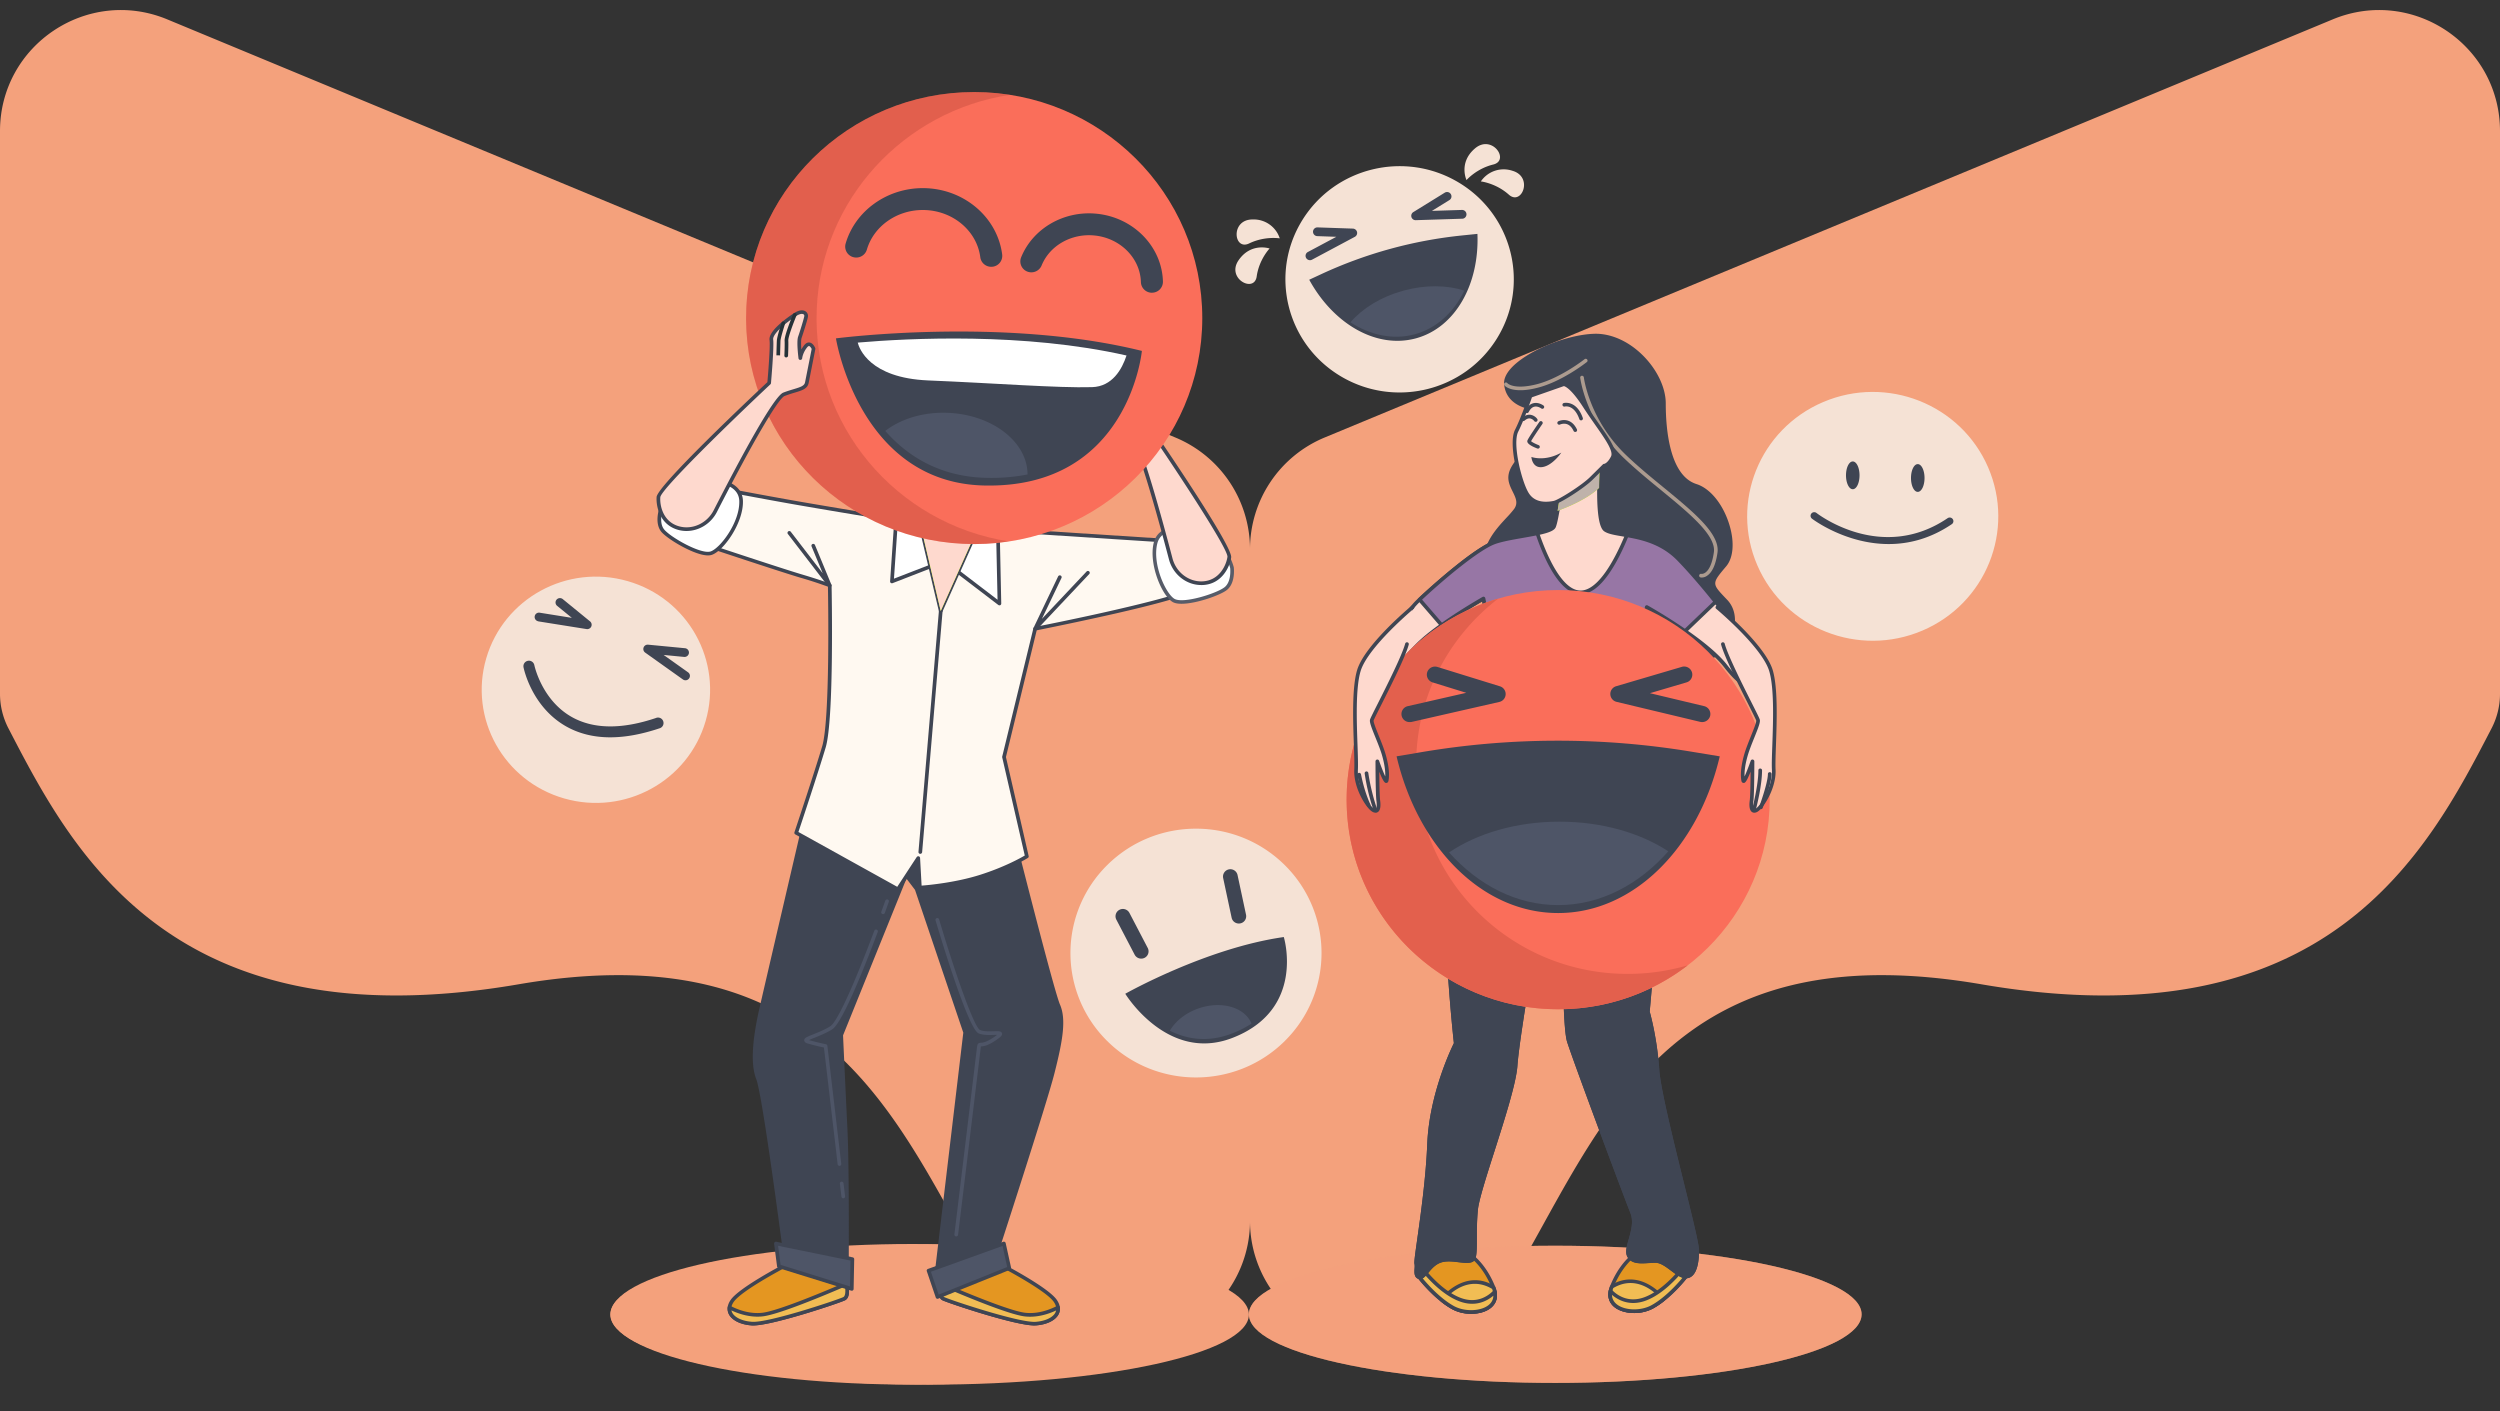 <svg xmlns="http://www.w3.org/2000/svg" width="186" height="105" fill="none"><rect width="100%" height="100%" fill="#333333" stroke="none"/><path fill="#F4A17C" fill-rule="evenodd" d="M.629 54.191c4.757 9.183 12.159 23.47 37.945 19.042 20.76-3.566 26.886 7.517 32.63 17.91.967 1.748 1.922 3.476 2.934 5.112 1.452 2.345 4.091 3.593 6.85 3.593H84a9 9 0 0 0 9-9V40.864a9 9 0 0 0-5.552-8.313l-75-31.108C6.522-1.015 0 3.34 0 9.756V51.62c0 .895.217 1.777.629 2.572Zm184.742 0c-4.757 9.183-12.159 23.47-37.945 19.042-20.759-3.566-26.886 7.517-32.631 17.91-.966 1.748-1.921 3.476-2.934 5.112-1.451 2.345-4.091 3.593-6.849 3.593H102a9 9 0 0 1-9-9V40.864a9 9 0 0 1 5.552-8.313l75-31.108C179.478-1.015 186 3.34 186 9.756V51.62c0 .895-.217 1.777-.629 2.572Z" clip-rule="evenodd"/><path fill="#F5E2D5" d="M110.175 13.498s1.122.125 2.083.985c.961.86 1.847-1.332.257-1.78a2.05 2.05 0 0 0-2.34.795Zm-1.067-.1s.733-.851 1.99-1.158c1.256-.306-.08-2.261-1.344-1.21-1.262 1.056-.646 2.368-.646 2.368Zm-14.65 5.09s-.78.808-.96 2.08c-.181 1.269-2.28.151-1.35-1.202.928-1.353 2.31-.878 2.31-.878Zm.756-.754s-1.114-.187-2.277.377c-1.163.564-1.404-1.785.25-1.782a2.036 2.036 0 0 1 2.027 1.405Zm16.178 7.416c2.435-3.974 1.158-9.15-2.852-11.563-4.01-2.413-9.235-1.147-11.67 2.826-2.435 3.974-1.158 9.15 2.852 11.564 4.011 2.412 9.235 1.147 11.67-2.827Z"/><path fill="#3F4553" d="M97.548 19.347a.33.33 0 0 1-.375-.16.322.322 0 0 1 .134-.439l2.116-1.13-1.418-.05a.328.328 0 0 1-.317-.336.328.328 0 0 1 .339-.314l2.627.09a.33.33 0 0 1 .309.251.324.324 0 0 1-.164.361l-3.183 1.7a.515.515 0 0 1-.068.027Zm11.325-3.086a.36.36 0 0 1-.077.011l-3.456.109a.325.325 0 0 1-.187-.602l2.335-1.443a.329.329 0 0 1 .451.103.322.322 0 0 1-.104.448l-1.299.802 2.238-.07a.328.328 0 0 1 .099.642Zm-11.467 4.551c1.8 3.29 4.997 5.163 7.941 4.36 2.942-.803 4.724-4.035 4.574-7.771l-1.136.116a32.827 32.827 0 0 0-10.484 2.88l-.895.415Z"/><path fill="#4E5567" d="M108.949 21.623c-1.275-.415-2.887-.45-4.532 0-1.677.458-3.065 1.328-3.943 2.359 1.491.957 3.177 1.326 4.789.887 1.631-.448 2.901-1.638 3.686-3.246Z"/><path fill="#F5E2D5" d="M52.497 53.653c1.301-4.466-1.298-9.132-5.806-10.42-4.508-1.29-9.216 1.286-10.517 5.752-1.301 4.467 1.298 9.132 5.806 10.421 4.508 1.29 9.216-1.286 10.517-5.753Z"/><path fill="#3F4553" d="M39.995 46.21a.324.324 0 0 1 .178-.622l2.373.38-1.095-.892a.324.324 0 0 1-.044-.459.331.331 0 0 1 .463-.043l2.03 1.657c.115.092.15.252.09.385a.328.328 0 0 1-.35.187l-3.571-.57c-.028-.008-.052-.013-.074-.024Zm10.881 4.379a.339.339 0 0 1-.068-.038L48 48.552a.325.325 0 0 1 .224-.588l2.737.263c.18.016.312.176.296.355a.328.328 0 0 1-.359.293l-1.524-.147 1.82 1.294a.32.32 0 0 1 .074.453.328.328 0 0 1-.392.114Zm-5.47 4.268c-1.24 0-2.346-.277-3.309-.827-2.537-1.451-3.123-4.266-3.147-4.385a.41.41 0 0 1 .805-.157c.005.024.544 2.578 2.76 3.842 1.615.922 3.728.952 6.282.09a.408.408 0 1 1 .262.77c-1.322.442-2.542.667-3.653.667Z"/><path fill="#F5E2D5" d="M95.586 77.452a9.195 9.195 0 0 0 0-13.088c-3.647-3.615-9.561-3.615-13.21 0a9.195 9.195 0 0 0 .001 13.088c3.648 3.614 9.562 3.614 13.21 0Z"/><path fill="#3F4553" d="M83.72 73.936s6.007-3.398 11.795-4.22c0 0 1.661 5.424-3.873 7.523-4.797 1.82-7.922-3.303-7.922-3.303Zm1.185-2.614a.55.55 0 0 1-.487-.293l-1.363-2.609a.542.542 0 0 1 .235-.732.551.551 0 0 1 .74.233l1.362 2.609a.542.542 0 0 1-.487.792Zm7.263-2.612a.545.545 0 0 1-.534-.428L91 65.312a.547.547 0 0 1 1.07-.225l.635 2.97a.542.542 0 0 1-.536.653Z"/><path fill="#4E5567" d="M93.112 76.157c-.504-1.229-2.263-1.73-3.982-1.117-.952.341-1.691.954-2.093 1.645 1.245.621 2.794.9 4.572.225a7.65 7.65 0 0 0 1.503-.753Z"/><path fill="#F5E2D5" d="M143.018 46.92c4.739-2.018 6.931-7.46 4.895-12.157-2.036-4.696-7.529-6.868-12.269-4.85-4.739 2.017-6.931 7.46-4.895 12.156 2.036 4.696 7.529 6.868 12.269 4.85Z"/><path fill="#3F4553" d="M140.522 40.477c-3.226 0-5.676-1.86-5.711-1.888a.27.27 0 0 1-.047-.38.275.275 0 0 1 .383-.045c.197.151 4.88 3.696 9.757.387a.276.276 0 0 1 .38.07.268.268 0 0 1-.071.378c-1.62 1.098-3.235 1.478-4.691 1.478Zm2.663-4.914c0 .57-.224 1.033-.504 1.033-.279 0-.503-.46-.503-1.033 0-.572.224-1.033.503-1.033.28 0 .504.464.504 1.033Zm-4.836-.198c0 .57-.224 1.033-.503 1.033s-.504-.46-.504-1.033c0-.57.225-1.033.504-1.033s.503.461.503 1.033Z"/><path fill="#F4A17C" d="M115.71 102.889c12.588 0 22.793-2.285 22.793-5.104 0-2.818-10.205-5.103-22.793-5.103s-22.792 2.285-22.792 5.103c0 2.819 10.204 5.104 22.792 5.104Z"/><path fill="#F4A17C" d="M115.71 102.889c12.588 0 22.793-2.285 22.793-5.104 0-2.818-10.205-5.103-22.793-5.103s-22.792 2.285-22.792 5.103c0 2.819 10.204 5.104 22.792 5.104Z" opacity=".5"/><path fill="#3F4553" d="M113.946 30.322s-1.746-.158-1.905-1.73c-.158-1.573 3.971-3.542 6.59-3.62 2.622-.08 5.162 2.754 5.162 5.035 0 2.28.397 5.507 2.381 6.136 1.984.63 3.336 4.486 2.143 5.901-1.191 1.416-1.111 1.416.079 2.677 1.19 1.258.159 3.462-.635 3.934s-3.177 1.18-8.497.708-8.498-5.272-8.736-7.24c-.238-1.966 1.587-3.306 2.222-4.17.635-.866-.476-1.574-.397-2.52.08-.944 1.27-1.73 1.588-2.52.323-.783.005-2.591.005-2.591Z"/><path fill="#3F4553" d="M122.515 49.653a36.83 36.83 0 0 1-3.26-.157c-5.577-.497-8.637-5.53-8.859-7.357-.194-1.595.901-2.771 1.697-3.631a7.93 7.93 0 0 0 .553-.635c.32-.439.126-.832-.099-1.29-.177-.358-.358-.727-.322-1.158.049-.6.492-1.115.922-1.61.284-.332.553-.644.676-.947.26-.643.065-2.045.008-2.427-.4-.068-1.779-.407-1.924-1.839-.038-.371.129-.767.49-1.177 1.147-1.293 4.116-2.53 6.231-2.592 1.196-.032 2.474.523 3.525 1.535 1.098 1.055 1.779 2.449 1.779 3.639 0 1.974.298 5.377 2.288 6.009 1.043.33 2.009 1.543 2.463 3.086.372 1.266.276 2.4-.254 3.032-1.079 1.28-1.079 1.28-.031 2.383l.107.111c.594.627.624 1.413.548 1.96-.14.999-.728 1.894-1.213 2.184-.41.238-1.822.881-5.325.881Zm-3.78-24.549c-.033 0-.066 0-.101.003-2.017.06-4.951 1.274-6.035 2.5-.311.35-.454.678-.424.97.145 1.446 1.765 1.609 1.782 1.612a.136.136 0 0 1 .123.11c.014.077.32 1.858-.008 2.672-.14.344-.422.672-.72 1.02-.399.466-.815.946-.857 1.458-.03.358.137.692.296 1.017.244.49.493.998.077 1.57a7.838 7.838 0 0 1-.572.66c-.761.82-1.804 1.946-1.626 3.416.214 1.77 3.188 6.638 8.613 7.12 5.856.521 7.92-.395 8.415-.688.421-.25.955-1.082 1.084-1.988.068-.49.041-1.19-.477-1.738l-.104-.111c-1.127-1.188-1.182-1.313.022-2.744.474-.564.55-1.603.203-2.782-.35-1.196-1.193-2.558-2.283-2.902-2.156-.683-2.476-4.22-2.476-6.267 0-1.12-.649-2.438-1.694-3.444-.98-.935-2.151-1.464-3.238-1.464Z"/><path fill="#AC9B8F" d="M126.611 42.969a.339.339 0 0 1-.087-.008.136.136 0 0 1-.104-.163.137.137 0 0 1 .164-.103c.003 0 .134.022.298-.098.211-.152.49-.534.63-1.507.18-1.253-1.823-2.897-3.941-4.635-.942-.773-1.916-1.572-2.77-2.391-2.829-2.715-3.229-5.925-3.234-5.958a.136.136 0 0 1 .12-.15.142.142 0 0 1 .151.12c.002.03.394 3.151 3.152 5.792.846.811 1.815 1.608 2.753 2.376 2.275 1.865 4.239 3.479 4.037 4.88-.126.871-.38 1.444-.758 1.701a.694.694 0 0 1-.411.144Zm-13.497-13.936c-.887 0-1.169-.341-1.182-.36a.133.133 0 0 1 .024-.19.137.137 0 0 1 .192.024c.003.003.46.51 2.148.09 1.774-.44 3.58-1.858 3.596-1.874a.137.137 0 0 1 .192.022.134.134 0 0 1-.022.19c-.077.06-1.869 1.47-3.7 1.922-.509.13-.92.176-1.248.176Z"/><path fill="#E49621" d="M105.607 95.028s1.183 1.537 2.504 2.261c1.322.724 3.695.225 3.011-1.491-.684-1.717-1.779-2.623-2.6-2.937-.821-.317-2.956.493-2.915 2.167Z"/><path fill="#3F4553" d="M109.455 97.747a2.99 2.99 0 0 1-1.409-.339c-1.333-.73-2.499-2.234-2.548-2.296a.134.134 0 0 1-.028-.08c-.016-.712.34-1.36 1.008-1.827.673-.469 1.573-.672 2.093-.472.411.158 1.812.841 2.677 3.016.243.61.142 1.152-.285 1.524-.358.314-.922.474-1.508.474Zm-3.711-2.766c.184.23 1.262 1.549 2.433 2.192.816.444 2.033.395 2.608-.104.34-.295.411-.716.211-1.22-.824-2.072-2.14-2.714-2.523-2.86-.381-.147-1.172-.022-1.837.441-.336.23-.892.74-.892 1.551Z"/><path fill="#F1BD54" d="m107.29 96.7.014.041c.257.204.528.393.807.545 1.322.724 3.695.225 3.011-1.491-2.143-1.307-3.832.906-3.832.906Z"/><path fill="#3F4553" d="M109.455 97.747a2.99 2.99 0 0 1-1.409-.339 5.955 5.955 0 0 1-.827-.558.13.13 0 0 1-.046-.068l-.014-.043a.132.132 0 0 1 .022-.122c.019-.022 1.787-2.297 4.012-.939a.14.14 0 0 1 .055.065c.243.61.142 1.153-.285 1.524-.358.32-.922.48-1.508.48Zm-1.987-1.046c.247.19.485.347.709.472.816.444 2.033.395 2.608-.104.329-.287.408-.691.227-1.176-1.787-1.06-3.218.423-3.544.808Z"/><path fill="#F1BD54" d="M108.111 97.29c1.24.677 3.402.284 3.104-1.183-.444.469-1.328 1.044-2.556.594-1.319-.48-2.45-1.795-2.918-2.4-.087.22-.142.46-.134.727 0 0 1.182 1.537 2.504 2.261Z"/><path fill="#3F4553" d="M109.455 97.745c-.49 0-.996-.112-1.41-.34-1.332-.729-2.498-2.234-2.547-2.296a.134.134 0 0 1-.028-.079 1.956 1.956 0 0 1 .145-.78.136.136 0 0 1 .11-.085.136.136 0 0 1 .126.052c.427.55 1.557 1.882 2.854 2.356 1.262.461 2.105-.238 2.408-.561.036-.038.088-.052.137-.038a.133.133 0 0 1 .096.103c.104.515-.068.968-.487 1.272-.356.266-.87.396-1.404.396Zm-3.711-2.764c.183.23 1.262 1.549 2.433 2.192.763.417 1.921.4 2.523-.038.263-.19.4-.437.405-.735-.446.38-1.305.865-2.496.43-1.223-.447-2.293-1.6-2.819-2.245-.03.13-.046.26-.046.396Z"/><path fill="#E49621" d="M125.432 94.97s-1.182 1.538-2.504 2.262-3.695.225-3.01-1.491c.684-1.717 1.778-2.622 2.6-2.937.821-.317 2.955.493 2.914 2.167Z"/><path fill="#3F4553" d="M121.585 97.69c-.586 0-1.15-.162-1.511-.477-.427-.371-.528-.91-.285-1.524.865-2.172 2.269-2.855 2.677-3.015.52-.2 1.42.003 2.093.472.668.463 1.027 1.114 1.007 1.827a.14.14 0 0 1-.027.079c-.049.065-1.215 1.57-2.548 2.297a2.975 2.975 0 0 1-1.406.341Zm1.354-4.82a1.08 1.08 0 0 0-.375.056c-.383.147-1.696.792-2.523 2.86-.2.505-.129.926.211 1.221.574.502 1.792.548 2.608.103 1.171-.64 2.249-1.958 2.433-2.188 0-.81-.556-1.32-.892-1.554-.49-.342-1.049-.499-1.462-.499Z"/><path fill="#F1BD54" d="m123.749 96.644-.014.04a5.759 5.759 0 0 1-.807.545c-1.322.724-3.695.225-3.011-1.491 2.143-1.31 3.832.906 3.832.906Z"/><path fill="#3F4553" d="M121.584 97.69c-.585 0-1.149-.162-1.51-.477-.427-.371-.529-.91-.285-1.524a.128.128 0 0 1 .055-.065c2.225-1.358 3.995.914 4.012.938a.135.135 0 0 1 .022.122l-.014.041a.125.125 0 0 1-.047.065 6.07 6.07 0 0 1-.826.559 2.98 2.98 0 0 1-1.407.341Zm-1.557-1.86c-.181.486-.101.892.227 1.177.575.502 1.793.548 2.608.103.225-.122.463-.28.709-.472-.328-.382-1.76-1.863-3.544-.808Z"/><path fill="#F1BD54" d="M122.928 97.232c-1.24.678-3.402.285-3.103-1.182.443.469 1.327 1.044 2.556.594 1.319-.48 2.449-1.795 2.917-2.4.088.22.142.46.134.727 0 0-1.182 1.537-2.504 2.261Z"/><path fill="#3F4553" d="M121.584 97.688c-.533 0-1.048-.133-1.409-.393-.419-.304-.591-.757-.487-1.272a.136.136 0 0 1 .096-.103.133.133 0 0 1 .136.038c.304.323 1.147 1.02 2.409.561 1.297-.474 2.43-1.806 2.854-2.356a.141.141 0 0 1 .126-.052c.049.006.09.038.109.084.102.255.151.518.146.781 0 .03-.011.057-.028.079-.049.065-1.215 1.57-2.548 2.297-.407.225-.914.336-1.404.336Zm-1.653-1.348c.009.298.143.545.405.735.603.44 1.76.456 2.524.038 1.171-.64 2.249-1.958 2.433-2.188a1.61 1.61 0 0 0-.05-.396c-.525.642-1.595 1.798-2.818 2.245-1.188.431-2.048-.054-2.494-.434Z"/><path fill="#FED9CE" d="M116.168 36.035s-.317 2.598-.555 3.148c-.238.55-3.177.708-4.447 1.18s-3.971 2.755-5.638 4.328c-1.667 1.572-3.177 5.743-3.177 6.293 0 .55 1.666-1.572 3.177-3.07 1.508-1.493 4.844-3.383 4.844-3.383s1.193 5.854 1.352 6.486c.159.63-.003 1.678-.003 1.914s-3.336 5.98-3.891 10.78c-.556 4.799.476 13.927.476 13.927s-1.826 3.541-1.984 7.476c-.159 3.934-1.032 8.577-.953 8.891.08.315-.158.944.238 1.023.397.078.715-1.023 1.667-1.259.952-.236 2.222.394 2.384-.236.158-.629 0-1.887.158-3.541.159-1.651 2.781-8.42 2.94-10.7.158-2.28 2.063-13.456 2.463-14.006l.397-.55s.396-.944.634.078c.239 1.022 0 11.172.477 12.669.476 1.494 4.228 11.533 4.704 12.712.476 1.18-.556 2.598-.238 3.227.317.63 1.19.394 1.984.394s1.62 1.155 2.255 1.155c.635 0 .843-.92.843-1.942 0-1.022-2.8-10.982-2.958-13.423-.159-2.44-.715-4.328-.715-4.328s1.032-11.25.794-13.69c-.238-2.441-2.302-8.657-2.302-8.657l1.429-7.768s4.368 2.44 5.876 4.406c1.508 1.966 2.542 1.887 2.381.314-.159-1.572-3.892-6.215-5.876-8.262-1.984-2.045-4.685-1.651-5.479-2.202-.794-.55-.317-5.98-.317-5.98l-2.94 2.596Z"/><path fill="#3F4553" d="M105.651 95.168a.293.293 0 0 1-.068-.008c-.383-.076-.359-.482-.339-.778a1.28 1.28 0 0 0-.006-.344c-.033-.128.022-.55.203-1.83.257-1.826.645-4.583.747-7.1.15-3.704 1.787-7.104 1.981-7.495-.074-.664-1.004-9.32-.473-13.916.446-3.854 2.698-8.363 3.546-10.06.178-.356.331-.662.345-.722-.003-.04.008-.146.019-.285.039-.42.102-1.12-.013-1.578-.143-.57-1.109-5.288-1.317-6.304-.687.4-3.363 1.99-4.652 3.267-.526.52-1.073 1.123-1.557 1.654-1.202 1.318-1.505 1.616-1.727 1.532-.047-.019-.126-.068-.126-.211 0-.619 1.524-4.794 3.218-6.394 1.358-1.28 4.291-3.84 5.684-4.355.537-.198 1.35-.342 2.138-.48.944-.166 2.121-.372 2.23-.627.227-.526.542-3.083.545-3.11a.127.127 0 0 1 .044-.084l2.939-2.598a.138.138 0 0 1 .153-.019.137.137 0 0 1 .074.133c-.181 2.07-.271 5.488.26 5.857.238.166.712.244 1.262.337 1.215.203 2.876.482 4.236 1.884 1.976 2.037 5.747 6.695 5.914 8.341.093.93-.23 1.202-.432 1.28-.518.204-1.298-.33-2.195-1.5-1.308-1.705-4.855-3.806-5.668-4.273l-1.387 7.547c.18.542 2.068 6.29 2.298 8.653.233 2.389-.725 12.956-.791 13.69.066.234.564 2.056.712 4.331.09 1.378 1.056 5.288 1.834 8.431.626 2.538 1.124 4.545 1.124 5 0 1.34-.347 2.078-.979 2.078-.345 0-.706-.272-1.087-.556-.391-.293-.796-.6-1.168-.6-.17 0-.345.011-.515.022-.64.04-1.303.081-1.593-.49-.164-.323-.035-.774.113-1.294.175-.621.372-1.323.123-1.942-.482-1.193-4.223-11.204-4.707-12.723-.285-.898-.318-4.683-.348-8.024-.019-2.185-.036-4.246-.131-4.656-.08-.336-.156-.371-.156-.371-.044.008-.156.165-.219.314a.081.081 0 0 1-.014.027l-.397.55c-.35.486-2.26 11.425-2.435 13.936-.091 1.28-.945 3.96-1.7 6.324-.602 1.882-1.168 3.66-1.24 4.382-.079.819-.079 1.551-.079 2.142 0 .607 0 1.09-.082 1.421-.121.48-.673.412-1.259.342-.397-.05-.846-.103-1.223-.008-.49.122-.805.501-1.059.808-.203.238-.378.453-.6.453Zm4.721-50.77c.019 0 .038.002.058.01a.132.132 0 0 1 .076.098c.011.06 1.196 5.86 1.352 6.478.126.502.06 1.231.022 1.668-.011.127-.022.225-.022.28 0 .073-.052.181-.372.824-.843 1.686-3.079 6.163-3.519 9.97-.548 4.73.465 13.806.476 13.898a.147.147 0 0 1-.014.076c-.019.035-1.814 3.56-1.97 7.419-.102 2.53-.49 5.296-.748 7.126-.123.868-.227 1.617-.208 1.73.031.122.022.277.011.423-.019.329-.008.472.121.497.096.016.252-.174.405-.358.263-.32.624-.757 1.204-.9.43-.106.903-.05 1.322.002.558.068.9.095.96-.138.077-.299.077-.765.077-1.353 0-.594 0-1.334.079-2.167.072-.751.619-2.46 1.251-4.439.75-2.348 1.601-5.011 1.689-6.258.136-1.975 2.028-13.44 2.487-14.077l.389-.54c.057-.132.233-.482.49-.466.241.02.342.342.397.58.101.437.117 2.324.139 4.713.028 3.157.06 7.086.334 7.943.484 1.516 4.22 11.514 4.702 12.704.284.705.063 1.486-.113 2.115-.125.448-.246.87-.128 1.101.208.412.728.38 1.33.342.178-.011.356-.022.534-.022.465 0 .905.334 1.332.654.342.257.668.501.92.501.638 0 .706-1.263.706-1.806 0-.423-.542-2.617-1.117-4.935-.821-3.316-1.748-7.075-1.841-8.477-.156-2.394-.704-4.279-.709-4.298-.006-.016-.006-.032-.006-.049.011-.113 1.029-11.267.794-13.666-.233-2.398-2.277-8.564-2.296-8.626a.153.153 0 0 1-.006-.068l1.429-7.769a.131.131 0 0 1 .077-.098.136.136 0 0 1 .125.006c.181.1 4.409 2.476 5.92 4.441.933 1.218 1.593 1.522 1.875 1.41.221-.086.317-.45.262-1-.158-1.562-3.941-6.223-5.837-8.181-1.297-1.337-2.909-1.608-4.086-1.806-.608-.103-1.086-.182-1.374-.382-.741-.516-.501-4.491-.402-5.765l-2.644 2.337c-.046.377-.331 2.609-.558 3.135-.162.371-1.032.542-2.436.786-.774.136-1.579.277-2.091.466-1.174.437-3.721 2.536-5.591 4.298-1.59 1.5-2.985 5.31-3.122 6.096.257-.19.84-.827 1.363-1.402.487-.534 1.037-1.139 1.568-1.662 1.505-1.491 4.737-3.327 4.874-3.406a.13.13 0 0 1 .06-.013Z"/><path fill="#3F4553" d="M121.19 93.422c.317.63 1.19.394 1.984.394.793 0 1.62 1.155 2.255 1.155.635 0 .843-.92.843-1.942 0-1.022-2.8-10.982-2.959-13.423-.158-2.44-.714-4.328-.714-4.328s1.032-11.25.794-13.69a13.514 13.514 0 0 0-.238-1.41l-14.064-1.357c-.58 1.576-1.076 3.287-1.262 4.892-.555 4.8.476 13.927.476 13.927s-1.825 3.542-1.984 7.477c-.159 3.934-1.032 8.576-.952 8.891.079.315-.159.944.238 1.022.397.079.714-1.022 1.667-1.258.952-.236 2.222.393 2.383-.236.159-.629 0-1.887.159-3.541.159-1.652 2.78-8.42 2.939-10.7.159-2.281 2.064-13.456 2.463-14.006l.397-.55s.397-.944.635.078 0 11.172.476 12.669c.476 1.494 4.228 11.533 4.705 12.712.476 1.177-.559 2.595-.241 3.224Z"/><path fill="#3F4553" d="M105.651 95.169a.293.293 0 0 1-.068-.008c-.384-.076-.359-.483-.34-.779.008-.127.017-.26-.005-.344-.033-.128.022-.55.202-1.83.258-1.826.646-4.583.747-7.1.151-3.704 1.787-7.104 1.982-7.495-.074-.664-1.005-9.32-.474-13.916.165-1.424.591-3.08 1.27-4.925a.142.142 0 0 1 .142-.09l14.064 1.357c.061.005.11.049.121.105.123.575.202 1.055.241 1.427.232 2.389-.726 12.956-.791 13.691.065.233.563 2.056.711 4.33.091 1.378 1.057 5.288 1.834 8.431.627 2.538 1.125 4.545 1.125 5 0 1.34-.348 2.078-.98 2.078-.345 0-.706-.271-1.087-.556-.391-.293-.796-.6-1.168-.6-.17 0-.345.012-.515.022-.64.041-1.302.082-1.592-.49-.165-.323-.036-.773.112-1.294.175-.62.372-1.323.123-1.942-.482-1.193-4.223-11.204-4.707-12.723-.285-.897-.318-4.683-.348-8.024-.019-2.185-.035-4.246-.131-4.656-.079-.336-.156-.371-.156-.371-.044.008-.156.165-.219.314a.08.08 0 0 1-.014.028l-.397.55c-.35.486-2.26 11.424-2.435 13.935-.09 1.28-.944 3.96-1.7 6.324-.602 1.882-1.168 3.66-1.239 4.382-.08.82-.08 1.551-.08 2.142 0 .608 0 1.088-.082 1.421-.12.48-.673.412-1.259.342-.397-.049-.845-.103-1.223-.008-.49.122-.805.501-1.059.808-.208.25-.383.464-.605.464Zm3.536-36.204c-.649 1.784-1.059 3.387-1.221 4.762-.547 4.729.466 13.805.476 13.897a.137.137 0 0 1-.013.076c-.019.035-1.815 3.56-1.971 7.42-.101 2.53-.489 5.295-.747 7.125-.123.868-.227 1.617-.208 1.73.03.123.022.277.011.424-.019.328-.008.471.121.496.095.016.251-.174.405-.358.262-.32.624-.757 1.204-.9.429-.106.903-.05 1.322.002.558.068.9.095.96-.138.077-.298.077-.765.077-1.353 0-.594 0-1.334.079-2.167.071-.751.619-2.46 1.251-4.439.75-2.348 1.601-5.011 1.688-6.258.137-1.975 2.028-13.44 2.488-14.077l.389-.54c.057-.132.232-.482.49-.466.24.02.342.342.396.58.102.437.118 2.324.14 4.713.027 3.157.06 7.086.334 7.943.484 1.516 4.22 11.514 4.701 12.704.285.705.063 1.486-.112 2.115-.126.448-.246.87-.128 1.101.208.412.728.38 1.33.342.178-.011.355-.022.533-.022.466 0 .906.334 1.333.654.342.257.668.501.92.501.637 0 .706-1.263.706-1.806 0-.423-.542-2.616-1.117-4.935-.821-3.316-1.749-7.075-1.842-8.477-.156-2.397-.703-4.279-.708-4.298-.006-.016-.006-.032-.006-.048.011-.114 1.029-11.267.794-13.667a12.189 12.189 0 0 0-.214-1.3l-13.861-1.336Z"/><path fill="#9776A5" d="M124.904 41.624c-1.984-2.045-4.685-1.652-5.479-2.202-.58-.402-.482-3.398-.389-4.99l-.511-.477-2.357 2.083s-.317 2.597-.555 3.148c-.238.55-3.178.708-4.447 1.18-1.251.463-3.881 2.679-5.553 4.246l1.645 1.904c1.491-1.063 3.114-1.98 3.114-1.98s1.193 5.855 1.352 6.486c.159.63-.003 1.679-.003 1.915 0 .173-1.82 3.354-2.994 6.936 2.277 1.039 6.76 2.218 14.611 1.28-.405-2.668-2.246-8.219-2.246-8.219l1.428-7.769s1.374.767 2.846 1.787l2.272-2.175c-.969-1.22-1.979-2.375-2.734-3.153Z"/><path fill="#3F4553" d="M117.928 61.63c-4.543 0-7.469-.821-9.256-1.637a.138.138 0 0 1-.073-.166c.856-2.611 2.063-5.03 2.643-6.19.178-.356.331-.665.345-.724-.003-.041.008-.147.019-.285.038-.42.101-1.12-.014-1.578-.142-.57-1.108-5.288-1.316-6.305a41.47 41.47 0 0 0-2.936 1.876.138.138 0 0 1-.184-.021l-1.644-1.901a.135.135 0 0 1 .01-.187c1.44-1.35 4.237-3.772 5.6-4.277.536-.198 1.349-.341 2.137-.48.944-.165 2.121-.371 2.231-.626.227-.526.541-3.086.544-3.11a.127.127 0 0 1 .044-.084l2.356-2.083a.14.14 0 0 1 .186.003l.512.477c.03.027.047.068.044.106-.197 3.286.041 4.672.331 4.87.238.165.712.244 1.262.336 1.215.204 2.876.483 4.236 1.885.791.813 1.814 1.996 2.742 3.164a.135.135 0 0 1-.011.182l-2.271 2.175a.135.135 0 0 1-.173.013 39.249 39.249 0 0 0-2.668-1.684l-1.387 7.547c.153.464 1.858 5.665 2.241 8.208a.134.134 0 0 1-.027.103.131.131 0 0 1-.093.052 46.514 46.514 0 0 1-5.43.341Zm-9.031-1.833c2.394 1.063 6.792 2.113 14.285 1.237-.437-2.676-2.2-8.005-2.219-8.06a.153.153 0 0 1-.006-.067l1.429-7.769a.138.138 0 0 1 .203-.092c.013.008 1.338.748 2.764 1.73l2.101-2.012c-.9-1.128-1.885-2.262-2.649-3.048-1.297-1.337-2.909-1.608-4.086-1.806-.607-.103-1.086-.182-1.373-.382-.474-.328-.627-2.026-.449-5.047l-.372-.35-2.225 1.966c-.047.377-.332 2.609-.559 3.135-.161.371-1.031.542-2.435.786-.775.136-1.579.277-2.091.467-1.13.42-3.574 2.416-5.413 4.13l1.48 1.71c1.453-1.024 3.008-1.906 3.021-1.914a.138.138 0 0 1 .203.093c.011.06 1.196 5.86 1.352 6.478.126.501.06 1.23.022 1.667-.011.128-.022.225-.022.28 0 .073-.052.181-.372.824-.567 1.144-1.741 3.495-2.589 6.044Z"/><path fill="#FED9CE" d="M121.037 39.828c-.72-.124-1.305-.198-1.612-.41-.58-.4-.482-3.397-.388-4.989l-.512-.477-2.357 2.083s-.317 2.597-.555 3.148c-.093.211-.588.366-1.232.502.529 1.572 1.689 4.387 3.213 4.387 1.484.003 2.792-2.65 3.443-4.244Z"/><path fill="#3F4553" d="M117.594 44.21c-1.601 0-2.78-2.806-3.344-4.482a.144.144 0 0 1 .011-.111.14.14 0 0 1 .09-.065c.868-.182 1.095-.33 1.136-.423.227-.526.542-3.086.545-3.11a.126.126 0 0 1 .043-.084l2.357-2.083a.14.14 0 0 1 .186.003l.512.477c.03.027.046.068.043.106-.197 3.286.041 4.672.332 4.87.238.165.714.244 1.264.336l.29.049a.139.139 0 0 1 .096.068.144.144 0 0 1 .008.116c-.807 1.977-2.083 4.334-3.569 4.334Zm-3.035-4.425c.468 1.356 1.607 4.152 3.035 4.152 1.355 0 2.595-2.44 3.251-4.005l-.12-.022c-.607-.103-1.089-.182-1.376-.382-.474-.329-.627-2.026-.449-5.047l-.372-.35-2.225 1.966c-.047.377-.332 2.609-.559 3.135-.101.225-.446.388-1.185.553Z"/><path fill="#C6FF00" d="M119.02 34.717a4.99 4.99 0 0 0-.843.149c-.328.081-.963.426-1.568.781l-.438.388s-.129 1.057-.285 1.966c.548-.195 2.138-.811 3.085-1.706.002-.559.024-1.109.049-1.578Z"/><path fill="#BFB2AA" d="M119.02 34.717a4.99 4.99 0 0 0-.843.149c-.328.081-.963.426-1.568.781l-.438.388s-.129 1.057-.285 1.966c.548-.195 2.138-.811 3.085-1.706.002-.559.024-1.109.049-1.578Z"/><path fill="#FA6E5A" d="M115.928 75.088c8.692 0 15.738-6.981 15.738-15.594s-7.046-15.595-15.738-15.595c-8.693 0-15.739 6.982-15.739 15.595 0 8.612 7.046 15.594 15.739 15.594Z"/><path fill="#E3604D" d="M121.102 72.458c-8.691 0-15.738-6.982-15.738-15.595 0-5.014 2.391-9.472 6.102-12.324-6.518 1.906-11.277 7.877-11.277 14.955 0 8.612 7.047 15.594 15.738 15.594a15.77 15.77 0 0 0 9.636-3.267 15.93 15.93 0 0 1-4.461.637Z"/><path fill="#3F4553" d="M104.885 53.723a.6.6 0 0 1-.135-1.188l4.341-.99-2.507-.775a.604.604 0 0 1-.4-.754.61.61 0 0 1 .761-.395l4.65 1.44a.602.602 0 0 1-.044 1.163l-6.53 1.489a.793.793 0 0 1-.136.01Zm21.756 0a.637.637 0 0 1-.142-.016l-6.226-1.489a.605.605 0 0 1-.465-.569.603.603 0 0 1 .435-.594l4.885-1.44a.607.607 0 0 1 .755.407.6.6 0 0 1-.407.748l-2.721.803 4.032.963a.602.602 0 0 1 .448.726.614.614 0 0 1-.594.461Zm-22.736 2.549c1.587 6.753 6.368 11.658 12.022 11.658s10.438-4.906 12.022-11.658l-2.088-.344a60.89 60.89 0 0 0-20.158.04l-1.798.304Z"/><path fill="#4E5567" d="M124.124 63.339c-2.075-1.364-4.935-2.207-8.098-2.207-3.224 0-6.133.88-8.216 2.291 2.192 2.438 5.022 3.916 8.117 3.916 3.134 0 5.994-1.51 8.197-4Z"/><path fill="#FED9CE" d="M113.867 29.454s-.556 1.651-1.032 2.597c-.476.944.238 3.856.794 4.721.555.866 1.587.708 1.984.63.397-.08 2.143-1.18 2.78-1.81l.953-.943s.317 0 .635-.629c.317-.629-.953-2.045-2.064-3.777-1.111-1.73-1.587-1.652-1.587-1.652l-2.463.863Z"/><path fill="#3F4553" d="M115.016 37.6c-.823 0-1.267-.39-1.502-.757-.572-.892-1.308-3.848-.802-4.854.468-.925 1.021-2.563 1.026-2.579a.132.132 0 0 1 .085-.084l2.463-.865c.115-.019.646-.01 1.749 1.709.295.46.599.892.892 1.31.843 1.2 1.451 2.068 1.18 2.6-.274.542-.564.667-.693.697l-.922.913c-.651.646-2.425 1.763-2.849 1.847a3.43 3.43 0 0 1-.627.063Zm-1.04-8.04c-.106.314-.591 1.702-1.018 2.551-.454.898.269 3.783.789 4.588.353.55.974.74 1.844.57.342-.068 2.072-1.142 2.709-1.774l.953-.943a.139.139 0 0 1 .096-.041c-.003 0 .246-.027.511-.553.197-.388-.432-1.286-1.16-2.324-.293-.42-.597-.854-.898-1.318-.919-1.432-1.376-1.575-1.45-1.59l-2.376.833Z"/><path fill="#3F4553" d="M114.425 33.377a.15.15 0 0 1-.049-.008c-.83-.317-.756-.531-.734-.599.055-.165.693-1.098.887-1.38a.135.135 0 0 1 .189-.035.132.132 0 0 1 .035.187c-.364.529-.755 1.12-.84 1.282.069.07.312.198.558.293a.136.136 0 0 1 .08.177.138.138 0 0 1-.126.084Zm2.772-1.239a.135.135 0 0 1-.123-.078c-.126-.266-.29-.434-.49-.502-.268-.09-.517.027-.52.027a.139.139 0 0 1-.183-.06.136.136 0 0 1 .06-.181c.014-.009.353-.171.733-.041.271.092.49.31.649.643a.136.136 0 0 1-.066.181.225.225 0 0 1-.06.011Zm-2.936-.754a.135.135 0 0 1-.112-.056.523.523 0 0 0-.323-.198c-.123-.014-.26.043-.4.165a.139.139 0 0 1-.194-.01.136.136 0 0 1 .011-.194c.2-.178.405-.254.616-.233a.784.784 0 0 1 .511.31.136.136 0 0 1-.033.19.113.113 0 0 1-.076.026Zm3.372-.108a.134.134 0 0 1-.129-.092c-.383-1.096-1.059-.944-1.086-.936a.138.138 0 0 1-.167-.097.134.134 0 0 1 .095-.166c.009-.002.945-.233 1.415 1.11a.136.136 0 0 1-.085.173.121.121 0 0 1-.043.008Zm-4.024-.54a.147.147 0 0 1-.06-.014.132.132 0 0 1-.06-.181c.153-.307.358-.488.61-.545.383-.087.723.165.736.176.06.046.071.13.025.19a.137.137 0 0 1-.192.024c-.002-.002-.254-.187-.511-.127-.167.038-.31.173-.425.401a.138.138 0 0 1-.123.076Zm.326 3.26s.977.377 2.228-.323c0 0-.651.968-1.412 1.077-.761.105-.816-.754-.816-.754Z"/><path fill="#FED9CE" d="M105.093 45.192s-3.44 2.861-3.99 4.702c-.55 1.842-.137 6.066-.205 7.36-.069 1.293.826 2.725 1.237 2.999.413.274.481-.203.413-.68-.069-.478-.069-2.932-.069-2.932s.619 1.77.687 1.432c.069-.342.069-.955-.205-1.91-.274-.954-.963-2.315-.895-2.589.069-.274 2.269-4.36 2.614-5.657"/><path fill="#3F4553" d="M102.345 60.467a.53.53 0 0 1-.287-.103c-.432-.284-1.371-1.76-1.3-3.118.019-.385-.003-1.044-.03-1.809-.063-1.803-.151-4.273.241-5.58.555-1.858 3.889-4.651 4.031-4.768a.135.135 0 0 1 .191.017.132.132 0 0 1-.016.19c-.033.026-3.413 2.858-3.946 4.636-.378 1.267-.293 3.71-.23 5.497.027.77.049 1.437.03 1.833-.066 1.242.796 2.628 1.177 2.88.079.051.134.062.15.054.052-.032.104-.241.052-.602-.068-.48-.071-2.847-.071-2.95 0-.065.049-.122.115-.133a.139.139 0 0 1 .153.09c.145.417.329.886.457 1.163.014-.318-.024-.822-.235-1.56-.118-.412-.32-.91-.498-1.35-.296-.732-.446-1.123-.4-1.31.025-.097.203-.452.602-1.244.668-1.326 1.782-3.544 2.015-4.412a.137.137 0 0 1 .167-.098.135.135 0 0 1 .098.166c-.238.894-1.319 3.042-2.033 4.463-.288.572-.559 1.109-.581 1.19-.024.12.206.686.389 1.142.181.447.383.952.506 1.378.31 1.076.266 1.697.208 1.97-.027.134-.123.15-.153.153-.082.005-.194.013-.528-.835.005.759.022 1.84.063 2.134.038.26.066.721-.178.87a.263.263 0 0 1-.159.046Z"/><path fill="#3F4553" d="M102.321 60.364a.139.139 0 0 1-.129-.09 15.05 15.05 0 0 1-.66-2.725.139.139 0 0 1 .115-.154.137.137 0 0 1 .156.114c.214 1.478.644 2.657.646 2.67a.135.135 0 0 1-.082.174.103.103 0 0 1-.046.011Zm-.49-.325a.138.138 0 0 1-.123-.076c-.02-.035-.446-.895-.72-2.302a.139.139 0 0 1 .109-.16.14.14 0 0 1 .162.108c.265 1.37.692 2.224.695 2.232a.137.137 0 0 1-.06.182.116.116 0 0 1-.063.016Z"/><path fill="#FED9CE" d="M127.772 45.192s3.44 2.861 3.99 4.702c.55 1.842.137 6.066.205 7.36.069 1.293-.826 2.725-1.237 2.999-.41.274-.481-.203-.413-.68.069-.478.069-2.932.069-2.932s-.619 1.77-.687 1.432c-.069-.34-.069-.955.205-1.91.276-.954.963-2.315.895-2.589-.069-.274-2.269-4.36-2.614-5.657"/><path fill="#3F4553" d="M130.52 60.467a.307.307 0 0 1-.162-.046c-.24-.149-.213-.61-.177-.87.041-.293.057-1.378.062-2.134-.333.846-.44.84-.528.835-.03-.003-.126-.02-.153-.152-.055-.274-.101-.895.208-1.971.123-.426.326-.93.506-1.378.184-.456.411-1.022.386-1.142-.022-.078-.293-.62-.58-1.193-.714-1.42-1.795-3.568-2.031-4.46a.135.135 0 0 1 .099-.166.138.138 0 0 1 .167.098c.23.865 1.346 3.086 2.011 4.409.4.795.578 1.15.602 1.247.047.187-.104.578-.399 1.31-.178.44-.378.938-.498 1.35-.214.738-.252 1.242-.236 1.56.129-.28.31-.746.457-1.164a.138.138 0 0 1 .154-.09.14.14 0 0 1 .115.134c0 .1 0 2.467-.072 2.95-.052.36 0 .57.052.602.017.01.072 0 .151-.054.38-.252 1.242-1.638 1.177-2.88-.022-.396.002-1.063.03-1.833.063-1.784.148-4.23-.23-5.497-.534-1.779-3.911-4.607-3.946-4.637a.133.133 0 0 1-.017-.19.136.136 0 0 1 .192-.016c.142.117 3.475 2.91 4.031 4.767.391 1.307.304 3.778.241 5.581-.028.765-.049 1.426-.03 1.809.071 1.358-.868 2.834-1.3 3.118a.49.49 0 0 1-.282.103Z"/><path fill="#3F4553" d="M130.525 60.256c-.011 0-.022 0-.036-.006a.135.135 0 0 1-.098-.165c.005-.017.432-1.67.432-2.772 0-.075.061-.135.137-.135.077 0 .137.06.137.136 0 1.136-.421 2.77-.441 2.839a.133.133 0 0 1-.131.103Zm.49-.054a.136.136 0 0 1-.129-.182c.006-.016.646-1.765.646-2.435 0-.076.06-.136.137-.136.077 0 .137.06.137.136 0 .716-.635 2.454-.662 2.527a.136.136 0 0 1-.129.09Z"/><path fill="#F4A17C" d="M67.868 103.016c12.393 0 22.44-2.342 22.44-5.23 0-2.89-10.047-5.232-22.44-5.232-12.394 0-22.441 2.342-22.441 5.231s10.047 5.231 22.44 5.231Z"/><path fill="#F4A17C" d="M69.162 103.018c13.12 0 23.756-2.335 23.756-5.215s-10.636-5.215-23.756-5.215c-13.12 0-23.756 2.335-23.756 5.215s10.636 5.215 23.756 5.215Z"/><path fill="#E49621" d="M58.438 94.149s-3.328 1.733-3.955 2.63c-.626.898.208 1.611 1.459 1.698 1.25.087 6.398-1.63 6.864-1.852.468-.223.128-1.57-.211-2.264-.337-.697-4.157-.212-4.157-.212Z"/><path fill="#3F4553" d="M56.038 98.615c-.038 0-.074 0-.107-.003-.83-.057-1.483-.385-1.71-.851-.11-.228-.175-.597.148-1.058.64-.913 3.866-2.6 4.003-2.673a.092.092 0 0 1 .047-.014c.654-.084 3.935-.458 4.296.285.19.388.353.916.42 1.347.09.6 0 .969-.275 1.099-.46.22-5.374 1.868-6.822 1.868Zm2.441-4.336c-.287.152-3.309 1.752-3.886 2.576-.2.285-.241.55-.126.786.183.38.753.649 1.483.7 1.232.09 6.333-1.619 6.795-1.838.143-.068.19-.372.12-.814a4.772 4.772 0 0 0-.393-1.272c-.203-.417-2.447-.33-3.993-.138Z"/><path fill="#F1BD54" d="M62.978 95.524c-1.32.572-4.96 2.115-6.215 2.275-1.024.13-1.965-.253-2.485-.526-.085.653.654 1.133 1.664 1.204 1.25.086 6.398-1.63 6.863-1.852.258-.125.268-.592.173-1.101Z"/><path fill="#3F4553" d="M56.038 98.615c-.039 0-.074 0-.107-.003-.7-.048-1.275-.284-1.577-.648a.92.92 0 0 1-.216-.707.133.133 0 0 1 .074-.104.13.13 0 0 1 .126 0c.468.247 1.404.64 2.406.513 1.253-.16 5.043-1.773 6.176-2.264a.129.129 0 0 1 .118.005.14.14 0 0 1 .071.095c.129.675.044 1.106-.246 1.245-.463.22-5.378 1.868-6.825 1.868Zm-1.62-1.12a.695.695 0 0 0 .147.298c.25.301.766.505 1.382.548 1.232.09 6.333-1.619 6.795-1.838.14-.068.184-.361.126-.784-1.546.667-4.882 2.06-6.092 2.215-.938.117-1.82-.187-2.359-.439Z"/><path fill="#E49621" d="M74.555 94.149s3.327 1.733 3.954 2.63c.627.898-.208 1.611-1.459 1.698-1.25.087-6.398-1.63-6.863-1.852-.468-.223-.129-1.57.21-2.264.34-.697 4.158-.212 4.158-.212Z"/><path fill="#3F4553" d="M76.957 98.615c-1.45 0-6.362-1.649-6.828-1.868-.27-.13-.364-.5-.273-1.099.065-.43.23-.96.418-1.347.362-.746 3.643-.369 4.297-.285a.24.24 0 0 1 .047.014c.136.07 3.366 1.757 4.003 2.673.323.461.26.83.148 1.058-.227.469-.881.794-1.71.851-.03 0-.066.003-.102.003Zm-4.84-4.496c-.83 0-1.49.081-1.596.298a4.77 4.77 0 0 0-.394 1.272c-.069.442-.022.746.12.814.452.217 5.326 1.844 6.7 1.844.035 0 .065 0 .095-.003.73-.052 1.297-.32 1.483-.7.115-.236.072-.501-.125-.786-.575-.825-3.6-2.424-3.887-2.576a20.068 20.068 0 0 0-2.397-.163Z"/><path fill="#F1BD54" d="M70.017 95.524c1.319.572 4.959 2.115 6.215 2.275 1.023.13 1.965-.252 2.485-.526.085.653-.654 1.133-1.664 1.204-1.251.087-6.399-1.63-6.864-1.852-.26-.125-.27-.591-.172-1.101Z"/><path fill="#3F4553" d="M76.957 98.615c-1.45 0-6.363-1.649-6.828-1.868-.29-.139-.375-.57-.246-1.245a.133.133 0 0 1 .07-.095.138.138 0 0 1 .118-.005c1.133.49 4.927 2.104 6.177 2.264 1.002.127 1.938-.266 2.406-.513a.13.13 0 0 1 .126 0c.04.022.068.06.073.103a.899.899 0 0 1-.216.708c-.3.364-.875.6-1.576.648-.033 0-.068.003-.104.003Zm-6.833-2.896c-.06.423-.014.716.125.784.452.217 5.326 1.84 6.7 1.844.035 0 .066 0 .096-.003.615-.043 1.133-.25 1.382-.548a.681.681 0 0 0 .147-.298c-.536.252-1.415.558-2.361.44-1.21-.158-4.543-1.552-6.09-2.219ZM60.085 60.218s-3.03 12.989-3.45 14.843c-.422 1.855-.732 3.94-.239 5.188.493 1.247 2.072 13.488 2.072 13.488l4.537 1.225s.058-7.864-.093-10.955c-.15-3.091-.325-6.999-.325-6.999l4.822-11.907.796 1.044 3.61 10.674-2.124 17.888 4.316-1.12s3.708-11.378 4.313-13.745c.602-2.367.892-3.959.421-5.046-.47-1.088-3.525-13.223-3.525-13.223l-15.13-1.355Z"/><path fill="#3F4553" d="M63.002 95.095a.161.161 0 0 1-.035-.005l-4.538-1.226a.134.134 0 0 1-.098-.114c-.017-.122-1.585-12.237-2.064-13.455-.41-1.044-.336-2.766.233-5.266.416-1.833 3.421-14.714 3.451-14.844a.139.139 0 0 1 .145-.106l15.126 1.356a.137.137 0 0 1 .12.103c.03.122 3.057 12.138 3.52 13.2.473 1.09.219 2.645-.416 5.134-.597 2.346-4.278 13.64-4.313 13.754a.132.132 0 0 1-.096.089l-4.316 1.12c-.044.01-.09 0-.126-.03a.132.132 0 0 1-.046-.12l2.12-17.856-3.593-10.624-.637-.835-4.716 11.66c.017.363.181 4.032.326 6.97.15 3.058.093 10.884.093 10.962 0 .044-.02.082-.055.106a.137.137 0 0 1-.085.027Zm-4.411-1.467 4.277 1.155c.009-1.182.044-7.977-.093-10.773-.15-3.091-.325-6.999-.325-6.999a.14.14 0 0 1 .01-.057l4.823-11.907a.135.135 0 0 1 .11-.084.137.137 0 0 1 .128.054l.796 1.044a.116.116 0 0 1 .02.038l3.609 10.673a.15.15 0 0 1 .005.06L69.85 94.523l4.05-1.052c.315-.965 3.716-11.427 4.286-13.667.618-2.43.87-3.943.43-4.96-.455-1.043-3.203-11.934-3.51-13.148l-14.911-1.337c-.301 1.293-3.03 12.989-3.424 14.727-.556 2.446-.635 4.116-.244 5.109.471 1.209 1.908 12.232 2.064 13.433Z"/><path fill="#4E5567" d="M71.144 91.99h-.017a.137.137 0 0 1-.12-.151c.016-.13 1.579-13.044 1.661-13.765.044-.369.055-.48.31-.493.12-.006.374-.02.933-.391.134-.09.221-.155.276-.198a7.85 7.85 0 0 0-.246.005c-.34.011-.805.028-1.136-.116-.77-.334-2.8-7.059-3.2-8.406a.135.135 0 0 1 .094-.168.136.136 0 0 1 .17.092c1.14 3.845 2.597 8.037 3.045 8.232.277.12.707.106 1.018.095.359-.01.559-.019.614.144.046.141-.066.268-.48.545-.62.415-.925.431-1.072.437h-.017a10590.036 10590.036 0 0 1-1.697 14.02.138.138 0 0 1-.136.118Zm-8.404-2.836a.138.138 0 0 1-.137-.12l-.115-.967a.137.137 0 0 1 .12-.15.137.137 0 0 1 .15.12l.115.968a.136.136 0 0 1-.12.15h-.014Zm-.282-2.414a.138.138 0 0 1-.137-.119l-1.02-8.685c-.182-.038-.6-.13-1.15-.282-.099-.027-.307-.084-.315-.247-.011-.182.205-.268.681-.458.37-.147.832-.331 1.254-.594.503-.312 1.7-2.904 3.278-7.11a.135.135 0 0 1 .175-.079.133.133 0 0 1 .08.174c-1.15 3.059-2.671 6.798-3.39 7.245-.444.274-.937.472-1.298.616a7.98 7.98 0 0 0-.432.182l.035.01c.73.201 1.223.296 1.229.299.057.01.104.06.11.116l1.031 8.783a.136.136 0 0 1-.12.15h-.011ZM65.7 68.01a.135.135 0 0 1-.129-.182c.187-.509.297-.82.297-.82a.139.139 0 0 1 .175-.084c.07.024.11.103.084.173 0 0-.109.312-.295.824a.142.142 0 0 1-.131.09Z"/><path fill="#FFF9F1" d="M69.25 39.083s-7.342-1.196-10.3-1.722c-2.96-.526-5.502-1.023-5.502-1.023L52.16 40.43s5.87 1.958 7.417 2.416c1.546.459 2.156.708 2.156.708s.203 9.879-.432 12.005c-.635 2.126-2.063 6.4-2.063 6.4l7.564 4.197 1.519-2.321.117 2.193s2.379-.138 4.521-.818c2.143-.681 3.44-1.5 3.44-1.5l-1.7-7.397 2.319-9.543s11.68-2.3 11.749-3.045c.068-.746-1.607-3.48-1.607-3.48l-15.826-1.021-2.083-.141Z"/><path fill="#3F4553" d="M66.801 66.294a.138.138 0 0 1-.065-.016L59.17 62.08a.133.133 0 0 1-.063-.16c.014-.043 1.437-4.295 2.064-6.396.588-1.974.446-10.877.427-11.875a29.6 29.6 0 0 0-2.06-.672c-1.53-.453-7.363-2.397-7.42-2.416a.135.135 0 0 1-.088-.169l1.29-4.092a.134.134 0 0 1 .155-.092c.025.006 2.576.502 5.498 1.02 2.888.512 10.041 1.678 10.293 1.722l2.077.144 15.827 1.022a.143.143 0 0 1 .11.065c.171.285 1.696 2.796 1.625 3.563-.02.198-.052.564-6.007 1.923a240.872 240.872 0 0 1-5.767 1.228l-2.29 9.429 1.691 7.364a.131.131 0 0 1-.06.144c-.014.008-1.338.838-3.473 1.516s-4.53.824-4.554.824a.134.134 0 0 1-.098-.035.137.137 0 0 1-.047-.095l-.096-1.779-1.289 1.972a.143.143 0 0 1-.115.06Zm-7.4-4.395 7.354 4.08 1.448-2.212a.141.141 0 0 1 .15-.057.136.136 0 0 1 .101.125l.113 2.055c.536-.04 2.54-.227 4.348-.802 1.8-.572 3.01-1.25 3.328-1.437l-1.678-7.3a.12.12 0 0 1 0-.063l2.318-9.542a.138.138 0 0 1 .107-.1c5.452-1.074 11.385-2.468 11.645-2.94.046-.545-1.073-2.527-1.555-3.322l-15.755-1.017-2.085-.143c-.006 0-.008 0-.014-.003-.074-.01-7.375-1.204-10.3-1.722-2.568-.456-4.845-.895-5.384-.998l-1.212 3.85c.864.288 5.884 1.956 7.285 2.373 1.535.456 2.145.703 2.17.714a.14.14 0 0 1 .085.122c.008.404.194 9.924-.438 12.045-.572 1.912-1.803 5.619-2.03 6.294Z"/><path fill="#fff" d="m66.68 38.573-.32 4.683 3.878-1.505 4.121 3.151-.13-6.156-7.549-.173Z"/><path fill="#3F4553" d="M74.36 45.038a.154.154 0 0 1-.085-.028l-4.059-3.102-3.806 1.478a.142.142 0 0 1-.132-.016.135.135 0 0 1-.054-.12l.32-4.682c.005-.074.074-.125.14-.128l7.544.174c.074.002.132.06.135.132l.13 6.156a.14.14 0 0 1-.073.125c-.02.005-.038.01-.06.01Zm-4.122-3.423c.03 0 .06.011.085.027l3.895 2.978-.124-5.74-7.285-.169-.298 4.342 3.678-1.427a.108.108 0 0 1 .05-.01ZM68.47 63.526h-.01a.135.135 0 0 1-.126-.147l1.521-17.935c.006-.076.074-.127.148-.125a.137.137 0 0 1 .126.147L68.607 63.4a.139.139 0 0 1-.137.125Zm8.547-16.618a.129.129 0 0 1-.076-.024.135.135 0 0 1-.047-.17l1.831-3.83a.141.141 0 0 1 .183-.065.136.136 0 0 1 .066.182l-1.456 3.042 3.323-3.522a.139.139 0 0 1 .194-.005.136.136 0 0 1 .005.192l-3.921 4.16a.146.146 0 0 1-.102.04Zm-15.284-3.216a.14.14 0 0 1-.11-.054l-3.005-3.91a.134.134 0 0 1 .025-.19.137.137 0 0 1 .192.025l2.375 3.088-.83-2.001a.136.136 0 0 1 .075-.176.139.139 0 0 1 .178.073l1.223 2.956a.137.137 0 0 1-.058.168.119.119 0 0 1-.065.021Z"/><path fill="#fff" d="m68.46 38.953 1.53 6.502 2.742-6.136-1.402-.09-2.082-.144c.002-.002-.296-.051-.788-.132Z"/><path fill="#3F4553" d="M69.99 45.59h-.014a.137.137 0 0 1-.12-.102l-1.53-6.503a.14.14 0 0 1 .033-.125.13.13 0 0 1 .123-.04l.79.13 3.47.233a.143.143 0 0 1 .11.065.134.134 0 0 1 .008.125l-2.742 6.136a.145.145 0 0 1-.128.082Zm-1.35-6.47 1.39 5.91 2.5-5.59-3.29-.222-.6-.097Z"/><path fill="#C6FF00" d="m68.46 38.953 1.53 6.502 2.742-6.136-1.402-.09-2.082-.144c.002-.002-.296-.051-.788-.132Z"/><path fill="#FED9CE" d="m68.46 38.953 1.53 6.502 2.742-6.136-1.402-.09-2.082-.144c.002-.002-.296-.051-.788-.132Z"/><path fill="#fff" d="M91.662 42.242s.134 1.082-.474 1.556c-.605.475-3.163 1.297-3.88.87-.717-.425-1.733-2.678-1.336-4.265.397-1.583 2.794-.995 2.794-.995s2.343.743 2.896 2.834Z"/><path fill="#575C69" d="M87.907 44.921c-.277 0-.51-.04-.668-.136-.8-.474-1.793-2.836-1.399-4.414.178-.71.753-1.123 1.667-1.196a4.47 4.47 0 0 1 1.292.1c.106.033 2.43.792 2.994 2.929.002.005.002.01.002.019.006.046.135 1.163-.522 1.678-.476.377-2.263 1.02-3.366 1.02Zm-.102-5.483c-.67 0-1.497.176-1.702.998-.386 1.54.632 3.734 1.275 4.116.649.385 3.129-.393 3.725-.86.512-.4.433-1.328.424-1.426-.53-1.985-2.78-2.72-2.802-2.728a4.326 4.326 0 0 0-.92-.1Z"/><path fill="#FED9CE" d="M89.494 43.389c-1.122.062-2.11-.735-2.395-1.812-.714-2.722-2.455-9.13-3.117-9.569-.843-.556-1.489-.697-1.478-1.212l.055-2.568s.375-.559.624-.038c.25.518.189.927.189.927s.413-1.147.37-1.507c-.044-.361-.13-1.337-.124-1.595.006-.257.348-.48.854.044.506.523 1.494 1.648 1.303 2.182-.192.535-.534 3.173-.534 3.173s6.338 9.22 6.218 10.039c-.088.588-.6 1.86-1.965 1.936Z"/><path fill="#3F4553" d="M89.37 43.527c-1.108 0-2.107-.789-2.402-1.917-1.461-5.572-2.636-9.209-3.06-9.49a9.96 9.96 0 0 0-.67-.397c-.51-.282-.879-.485-.868-.93l.055-2.568c0-.024.008-.051.022-.073.022-.035.233-.339.504-.32.147.01.268.111.358.298.058.12.099.236.131.342.102-.35.184-.7.167-.846-.043-.35-.128-1.34-.123-1.614a.41.41 0 0 1 .263-.377c.137-.054.43-.08.826.331.592.61 1.55 1.722 1.333 2.324-.172.475-.47 2.726-.52 3.094 1.128 1.64 6.333 9.272 6.213 10.093-.1.673-.666 1.969-2.091 2.048-.052.002-.096.002-.137.002Zm-6.677-15.253-.052 2.525c-.005.268.233.412.728.688.206.114.438.242.69.407.643.423 2.08 5.48 3.174 9.648.274 1.05 1.221 1.768 2.253 1.711 1.25-.07 1.748-1.217 1.836-1.816.082-.56-3.757-6.395-6.196-9.944a.123.123 0 0 1-.022-.092c.014-.109.345-2.658.54-3.203.114-.323-.384-1.125-1.273-2.044-.244-.253-.432-.304-.531-.266a.139.139 0 0 0-.088.13c-.005.244.074 1.198.12 1.575.047.383-.33 1.448-.374 1.57a.138.138 0 0 1-.162.087.134.134 0 0 1-.1-.152c0-.002.048-.38-.176-.851-.041-.087-.09-.141-.131-.144-.058-.008-.17.09-.236.171Z"/><path fill="#263238" d="M84.73 29.212a.163.163 0 0 1-.039-.005c-.071-.022-.115-.098-.09-.168l.295-.98c-.063-.14-.238-.552-.257-.93-.011-.208.074-.303.145-.346.183-.111.44.03.49.057a.133.133 0 0 1 .046.184.136.136 0 0 1-.186.049c-.082-.049-.186-.073-.21-.06 0 0-.02.022-.014.103.022.401.252.87.254.876a.12.12 0 0 1 .009.098l-.312 1.03a.142.142 0 0 1-.132.092Z"/><path fill="#263238" d="M84.261 29.09c-.01 0-.022 0-.033-.003a.137.137 0 0 1-.1-.162l.23-.93c-.07-.147-.25-.61-.143-1.099.049-.22.147-.366.295-.43.203-.093.403.013.424.024.066.035.09.119.055.184a.138.138 0 0 1-.186.054c-.003-.002-.104-.051-.18-.016-.08.035-.12.152-.14.241-.107.483.137.958.14.963.016.03.019.062.01.095l-.24.979a.134.134 0 0 1-.132.1Z"/><path fill="#263238" d="M83.87 29.063c-.008 0-.016 0-.025-.003a.14.14 0 0 1-.112-.157l.222-1.24c-.036-.14-.183-.753-.205-1.192a.477.477 0 0 1 .147-.396c.208-.193.55-.155.589-.15a.135.135 0 1 1-.036.269c-.07-.008-.27-.01-.37.079-.043.04-.062.1-.06.184.025.461.203 1.163.206 1.169a.132.132 0 0 1 .002.057l-.227 1.266a.13.13 0 0 1-.131.114Z"/><path fill="#FA6E5A" d="M72.48 40.48c9.371 0 16.97-7.53 16.97-16.816 0-9.287-7.599-16.815-16.97-16.815-9.373 0-16.971 7.528-16.971 16.815 0 9.287 7.598 16.815 16.97 16.815Z"/><path fill="#AC3E2F" d="M60.767 22.98c.339-8.167 6.508-14.73 14.365-15.922-.64-.1-1.292-.168-1.954-.195-9.365-.383-17.269 6.828-17.658 16.104-.386 9.28 6.891 17.11 16.254 17.496 1.122.046 2.22-.019 3.29-.182-8.397-1.307-14.656-8.677-14.297-17.3Z" opacity=".3"/><path fill="#3F4553" d="M62.195 25.175s12.455-1.625 22.761.932c0 0-.966 10.25-11.726 10.015-9.33-.204-11.035-10.947-11.035-10.947Zm11.552-5.326a.816.816 0 0 1-.813-.71c-.26-2.005-2.1-3.515-4.28-3.515-1.943 0-3.654 1.215-4.16 2.95a.824.824 0 0 1-1.018.556.813.813 0 0 1-.561-1.008c.709-2.43 3.068-4.125 5.739-4.125 3.002 0 5.542 2.12 5.908 4.935a.816.816 0 0 1-.709.912c-.035.002-.07.005-.106.005Zm11.957 1.931a.819.819 0 0 1-.821-.792c-.05-1.787-1.536-3.279-3.457-3.468-1.71-.169-3.328.748-3.93 2.231a.826.826 0 0 1-1.067.453.812.812 0 0 1-.457-1.057c.873-2.153 3.18-3.488 5.616-3.246 2.739.27 4.86 2.44 4.934 5.04a.814.814 0 0 1-.8.836c-.002.003-.01.003-.018.003Z"/><path fill="#fff" d="M63.816 25.49c.1.406.853 2.632 5.248 2.814 4.839.198 9.672.575 12.187.499 1.505-.046 2.225-1.329 2.562-2.354-7.62-1.727-16.194-1.288-19.998-.96Z"/><path fill="#4E5567" d="M76.448 35.3c.003-2.41-2.608-4.45-5.922-4.585-1.837-.076-3.503.452-4.663 1.345 1.663 1.89 4.075 3.416 7.534 3.492a14.07 14.07 0 0 0 3.051-.252ZM57.95 94.209l5.422 1.686.044-2.215-5.685-1.16.22 1.689Z"/><path fill="#3F4553" d="M63.372 96.03a.212.212 0 0 1-.04-.005L57.91 94.34a.138.138 0 0 1-.096-.112l-.22-1.692a.135.135 0 0 1 .045-.116.13.13 0 0 1 .12-.033l5.684 1.16c.066.014.11.071.11.136l-.044 2.216a.136.136 0 0 1-.137.133Zm-5.298-1.925 5.164 1.606.038-1.923-5.386-1.1.184 1.417Z"/><path fill="#4E5567" d="m69.086 94.537.668 1.963 5.34-2.153-.403-1.83-5.605 2.02Z"/><path fill="#3F4553" d="M69.754 96.633a.149.149 0 0 1-.058-.014.14.14 0 0 1-.073-.078l-.668-1.96a.135.135 0 0 1 .082-.172l5.605-2.02a.135.135 0 0 1 .112.008c.035.02.06.052.068.09l.403 1.83a.137.137 0 0 1-.082.155l-5.34 2.15a.102.102 0 0 1-.05.01Zm-.495-2.015.577 1.7 5.099-2.052-.345-1.568-5.331 1.92Z"/><path fill="#fff" d="M49.185 37.863s-.364 1.028.126 1.621c.49.594 2.811 1.937 3.602 1.67.79-.262 2.269-2.253 2.225-3.882-.047-1.633-2.515-1.565-2.515-1.565s-2.447.23-3.438 2.156Z"/><path fill="#3F4553" d="M52.68 41.323c-1.024 0-3.038-1.226-3.476-1.755-.53-.642-.167-1.706-.15-1.752l.008-.016c1.013-1.971 3.445-2.218 3.547-2.229.914-.019 2.624.298 2.665 1.695.047 1.624-1.434 3.72-2.318 4.016a.859.859 0 0 1-.276.04Zm-3.37-3.409c-.03.095-.306.982.108 1.483.481.583 2.736 1.866 3.453 1.63.712-.239 2.176-2.164 2.132-3.75-.04-1.478-2.35-1.432-2.375-1.432-.017 0-2.37.244-3.317 2.07Z"/><path fill="#FED9CE" d="M50.49 39.289c1.084.298 2.22-.271 2.729-1.264 1.283-2.508 4.365-8.4 5.107-8.688.944-.366 1.603-.366 1.705-.87l.5-2.52s-.246-.623-.599-.168c-.353.453-.383.868-.383.868s-.156-1.207-.036-1.55c.12-.343.414-1.28.463-1.533.05-.252-.236-.542-.843-.138-.608.404-1.815 1.293-1.743 1.857.074.564-.165 3.213-.165 3.213s-8.18 7.666-8.237 8.494c-.041.588.183 1.936 1.502 2.299Z"/><path fill="#3F4553" d="M51.079 39.506a2.35 2.35 0 0 1-.624-.084c-1.377-.38-1.65-1.763-1.604-2.443.058-.83 6.787-7.184 8.243-8.548.033-.371.224-2.633.159-3.132-.082-.631 1.094-1.515 1.8-1.987.48-.318.756-.228.879-.147a.41.41 0 0 1 .175.426c-.052.268-.35 1.218-.468 1.551-.05.141-.044.5-.019.862.052-.097.118-.2.2-.306.126-.163.265-.236.413-.214.266.038.408.38.422.417a.15.15 0 0 1 .005.076l-.495 2.514c-.088.437-.49.556-1.049.724a9.517 9.517 0 0 0-.741.247c-.476.184-2.406 3.49-5.033 8.623-.451.884-1.344 1.42-2.263 1.42Zm-.55-.347c.993.274 2.074-.228 2.57-1.196 1.964-3.84 4.458-8.477 5.177-8.753.282-.109.537-.185.761-.253.545-.162.807-.252.86-.518l.492-2.478c-.044-.092-.126-.206-.192-.214-.043-.008-.098.035-.158.111-.323.412-.356.792-.356.794a.134.134 0 0 1-.134.125.13.13 0 0 1-.14-.12c-.016-.127-.156-1.25-.027-1.613.126-.357.41-1.274.457-1.513.008-.046 0-.108-.057-.146-.088-.057-.282-.049-.575.146-1.068.71-1.727 1.389-1.683 1.728.074.572-.154 3.132-.162 3.243a.144.144 0 0 1-.04.087c-3.148 2.95-8.156 7.842-8.195 8.403-.046.608.195 1.836 1.402 2.167Z"/><path fill="#263238" d="M58.493 26.593h-.006a.132.132 0 0 1-.129-.141c0-.008.036-.746.017-1.107-.022-.39.564-1.81.632-1.97a.134.134 0 0 1 .178-.074.134.134 0 0 1 .074.176c-.244.586-.624 1.605-.61 1.855.019.374-.017 1.104-.017 1.133a.14.14 0 0 1-.14.128Zm-.455-.153-.274-.005s.02-.791.033-1.087c.014-.3.318-1.234.35-1.337a.136.136 0 0 1 .173-.087c.071.022.112.1.087.171-.09.277-.328 1.042-.339 1.267-.01.293-.03 1.079-.03 1.079Z"/></svg>